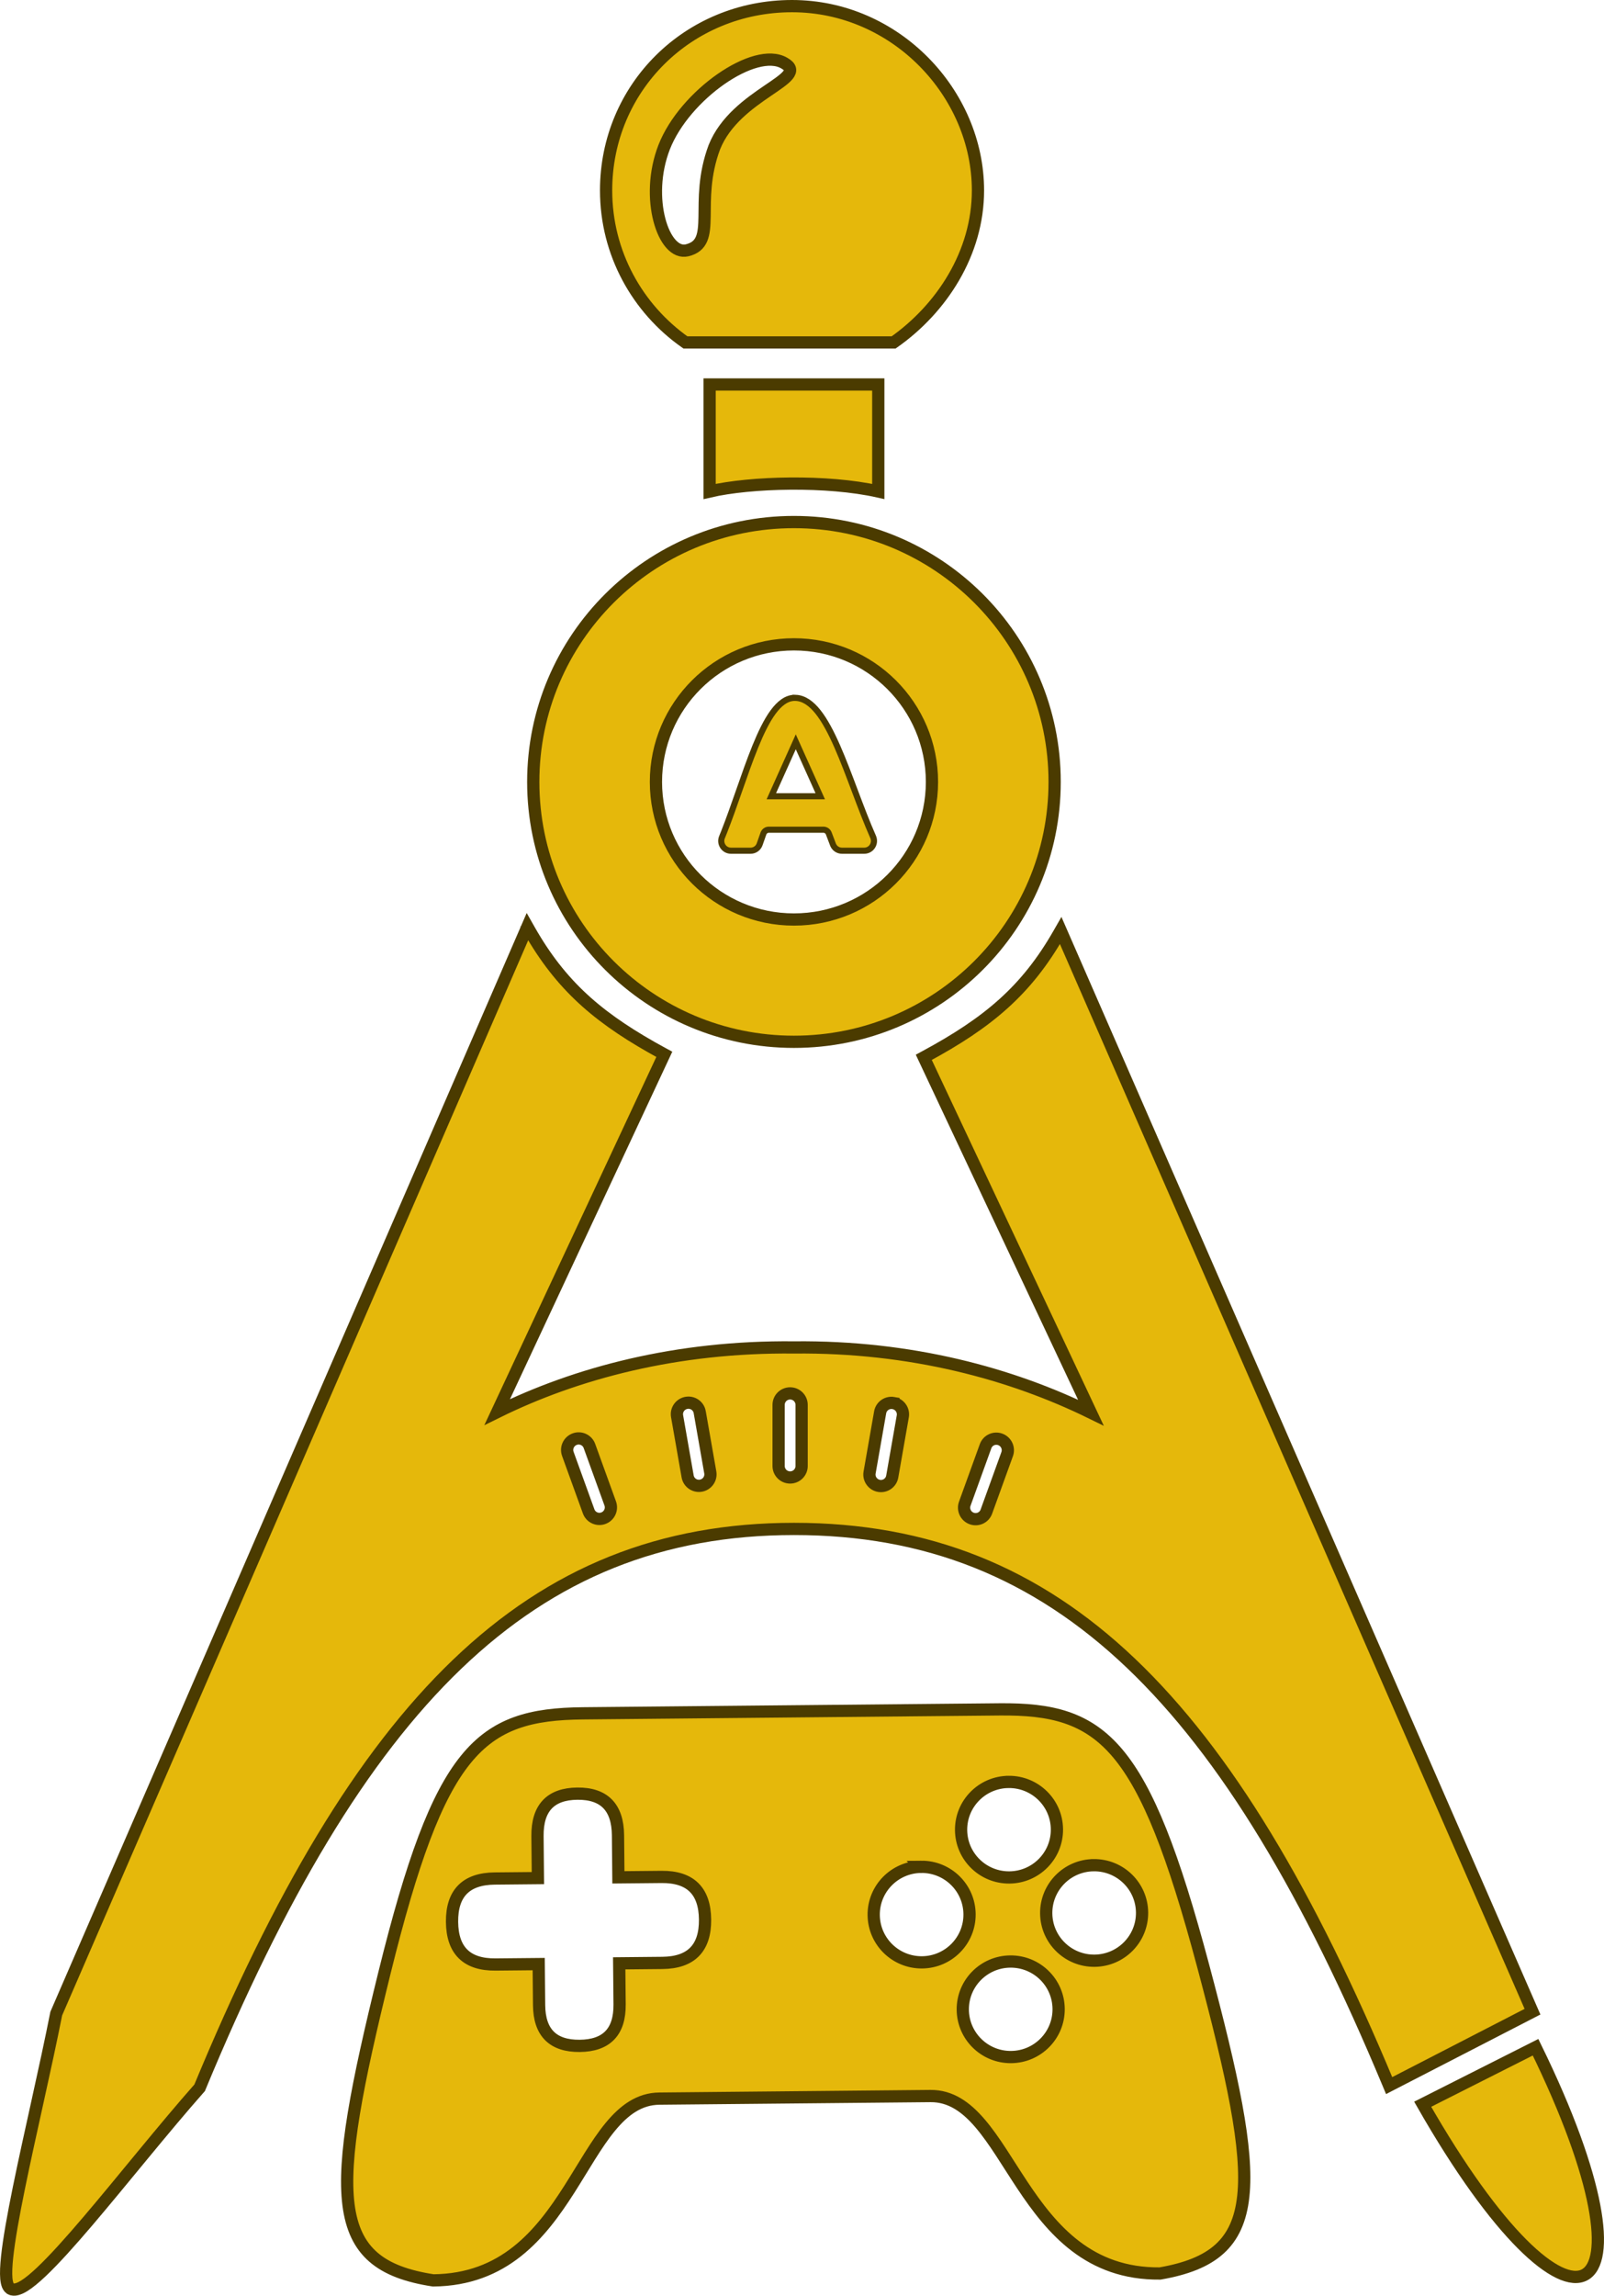 <?xml version="1.0" encoding="UTF-8"?>
<svg id="a" data-name="Main" xmlns="http://www.w3.org/2000/svg" viewBox="0 0 262.125 375">
  <defs>
    <style>
      .c, .d {
        stroke-width: 2px;
      }

      .c, .d, .e {
        fill: #e5b80b;
        stroke: #4b3b00;
        stroke-miterlimit: 10;
      }

      .d, .e {
        fill-rule: evenodd;
      }
    </style>
  </defs>
  <g id="b" data-name="Full Color">
    <g>
      <path class="d" d="M163.344,279.225c16.898-.16,23.522,5.395,33.257,41.824,9.734,36.429,10.151,47.35-7.033,50.323-23.157.22-24.374-29.111-37.518-28.986l-44.289.42c-13.142.125-13.804,29.473-36.96,29.693-17.238-2.647-17.029-13.573-7.986-50.18,9.041-36.606,15.559-42.287,32.457-42.448l68.072-.646ZM165.095,320.413c-4.325.041-7.798,3.567-7.757,7.877s3.58,7.769,7.905,7.728,7.799-3.567,7.758-7.877-3.581-7.769-7.906-7.728ZM94.35,292.99q-6.578.062-6.513,6.929l.065,6.866-7.048.067q-7.048.067-6.981,7.091t7.114,6.956l7.048-.067.064,6.71q.064,6.711,6.641,6.648,6.579-.062,6.515-6.773l-.064-6.71,7.048-.067q7.048-.067,6.981-7.09-.067-7.024-7.114-6.957l-7.048.067-.065-6.866q-.065-6.867-6.644-6.804ZM150.538,304.943c-4.325.041-7.798,3.568-7.758,7.877.041,4.31,3.581,7.77,7.906,7.729s7.798-3.568,7.757-7.878-3.58-7.769-7.905-7.728ZM178.729,304.676c-4.325.041-7.797,3.568-7.757,7.877s3.58,7.77,7.905,7.729,7.799-3.568,7.758-7.878-3.58-7.769-7.906-7.728ZM164.817,291.073c-4.325.041-7.798,3.568-7.757,7.877s3.58,7.77,7.905,7.729,7.799-3.568,7.758-7.878-3.581-7.769-7.906-7.728Z"/>
      <path class="d" d="M86.5,151.919l.499.86c5.182,8.767,11.325,13.881,21.304,19.304l.258.14-27.308,58.434c12.881-6.35,29.32-10.761,48.511-10.555,19.191-.205,35.63,4.343,48.509,10.657l-27.307-58.046.26-.141c10.301-5.56,16.514-10.794,21.802-20.03l.31-.541,77.103,176.608-23.428,12.07-.131-.313c-12.992-31.14-26.439-53.796-42.053-68.665-15.602-14.858-33.377-21.953-55.065-21.953s-39.462,7.146-55.064,22.108c-15.614,14.974-29.062,37.785-42.055,69.133l-.019.048-.035.039c-5.796,6.555-12.51,15.03-18.24,21.754-2.859,3.354-5.472,6.27-7.589,8.273-1.058,1-2.003,1.784-2.802,2.28-.399.248-.773.431-1.115.531-.298.087-.592.116-.862.05l-.113-.034c-.295-.105-.483-.359-.603-.649-.12-.293-.193-.67-.232-1.106-.077-.876-.023-2.072.129-3.51.305-2.881,1.013-6.802,1.913-11.226.901-4.426,1.998-9.367,3.084-14.29,1.087-4.925,2.163-9.833,3.023-14.197l.007-.033.013-.031,76.986-177.515.31.546ZM163.463,235.122c-.975-.356-2.05.143-2.402,1.116l-3.4,9.396c-.352.973.153,2.051,1.127,2.408.975.356,2.05-.143,2.402-1.116l3.4-9.396c.352-.973-.153-2.051-1.127-2.408ZM96.323,236.195c-.352-.973-1.428-1.472-2.402-1.116-.975.357-1.479,1.435-1.127,2.408l3.403,9.395c.352.973,1.427,1.472,2.402,1.116.974-.357,1.478-1.434,1.126-2.407l-3.402-9.396ZM146.007,229.186c-1.022-.181-1.995.498-2.174,1.517l-1.725,9.839c-.178,1.019.506,1.991,1.527,2.173,1.022.181,1.996-.498,2.174-1.516l1.725-9.84c.179-1.019-.505-1.992-1.527-2.173ZM114.349,230.67c-.178-1.019-1.152-1.697-2.173-1.516-1.022.181-1.706,1.154-1.528,2.173l1.725,9.839c.179,1.019,1.152,1.698,2.174,1.517s1.706-1.154,1.527-2.173l-1.725-9.84ZM129.121,227.609c-1.038,0-1.88.839-1.88,1.873v9.988c0,1.035.842,1.873,1.88,1.873s1.879-.838,1.879-1.873v-9.988c0-1.034-.841-1.873-1.879-1.873Z"/>
      <path class="c" d="M250.941,334.413l-18.447,9.31c24.619,43.083,39.812,34.325,18.447-9.31Z"/>
      <path class="e" d="M130.022,113.995c1.385.055,2.595.957,3.675,2.321,1.118,1.413,2.145,3.383,3.129,5.621.985,2.241,1.937,4.774,2.897,7.323.962,2.553,1.934,5.124,2.964,7.455l.039.099c.373,1.018-.366,2.149-1.489,2.149h-3.646c-.611,0-1.162-.353-1.418-.897l-.047-.112-.69-1.819c-.138-.364-.488-.605-.879-.605h-8.911c-.375,0-.711.221-.86.558l-.028.068-.619,1.762c-.22.626-.813,1.045-1.478,1.045h-3.21c-1.139,0-1.89-1.168-1.465-2.204l.356-.885c.825-2.09,1.613-4.34,2.394-6.577.892-2.553,1.775-5.09,2.689-7.335.912-2.242,1.865-4.215,2.903-5.632,1.031-1.406,2.2-2.337,3.559-2.338l.135.003ZM126.048,130.067h7.997l-3.999-8.895-3.998,8.895Z"/>
      <path class="d" d="M129.747,85.276c23.528,0,42.602,19.006,42.602,42.45s-19.074,42.451-42.602,42.451-42.603-19.006-42.603-42.451,19.074-42.45,42.603-42.45ZM129.747,105.253c-12.457,0-22.554,10.062-22.554,22.473s10.097,22.474,22.554,22.474,22.554-10.062,22.554-22.474-10.098-22.473-22.554-22.473Z"/>
      <path class="c" d="M115.964,62.803h27.566v17.479c-8.334-1.873-20.835-1.561-27.566,0v-17.479Z"/>
      <path class="d" d="M129.434,1c16.954,0,30.385,14.277,30.385,30.106,0,10.252-5.939,19.319-13.783,24.83h-34.025c-7.844-5.511-12.963-14.578-12.963-24.83,0-16.799,13.431-30.106,30.386-30.106ZM128.17,10.312c-4.762-2.808-16.304,5.195-19.634,13.728-3.235,8.293-.09,17.794,3.761,16.848,5.079-1.248,1.021-7.673,4.444-16.848,3.492-8.736,15.872-11.232,11.429-13.728Z"/>
    </g>
  </g>
</svg>